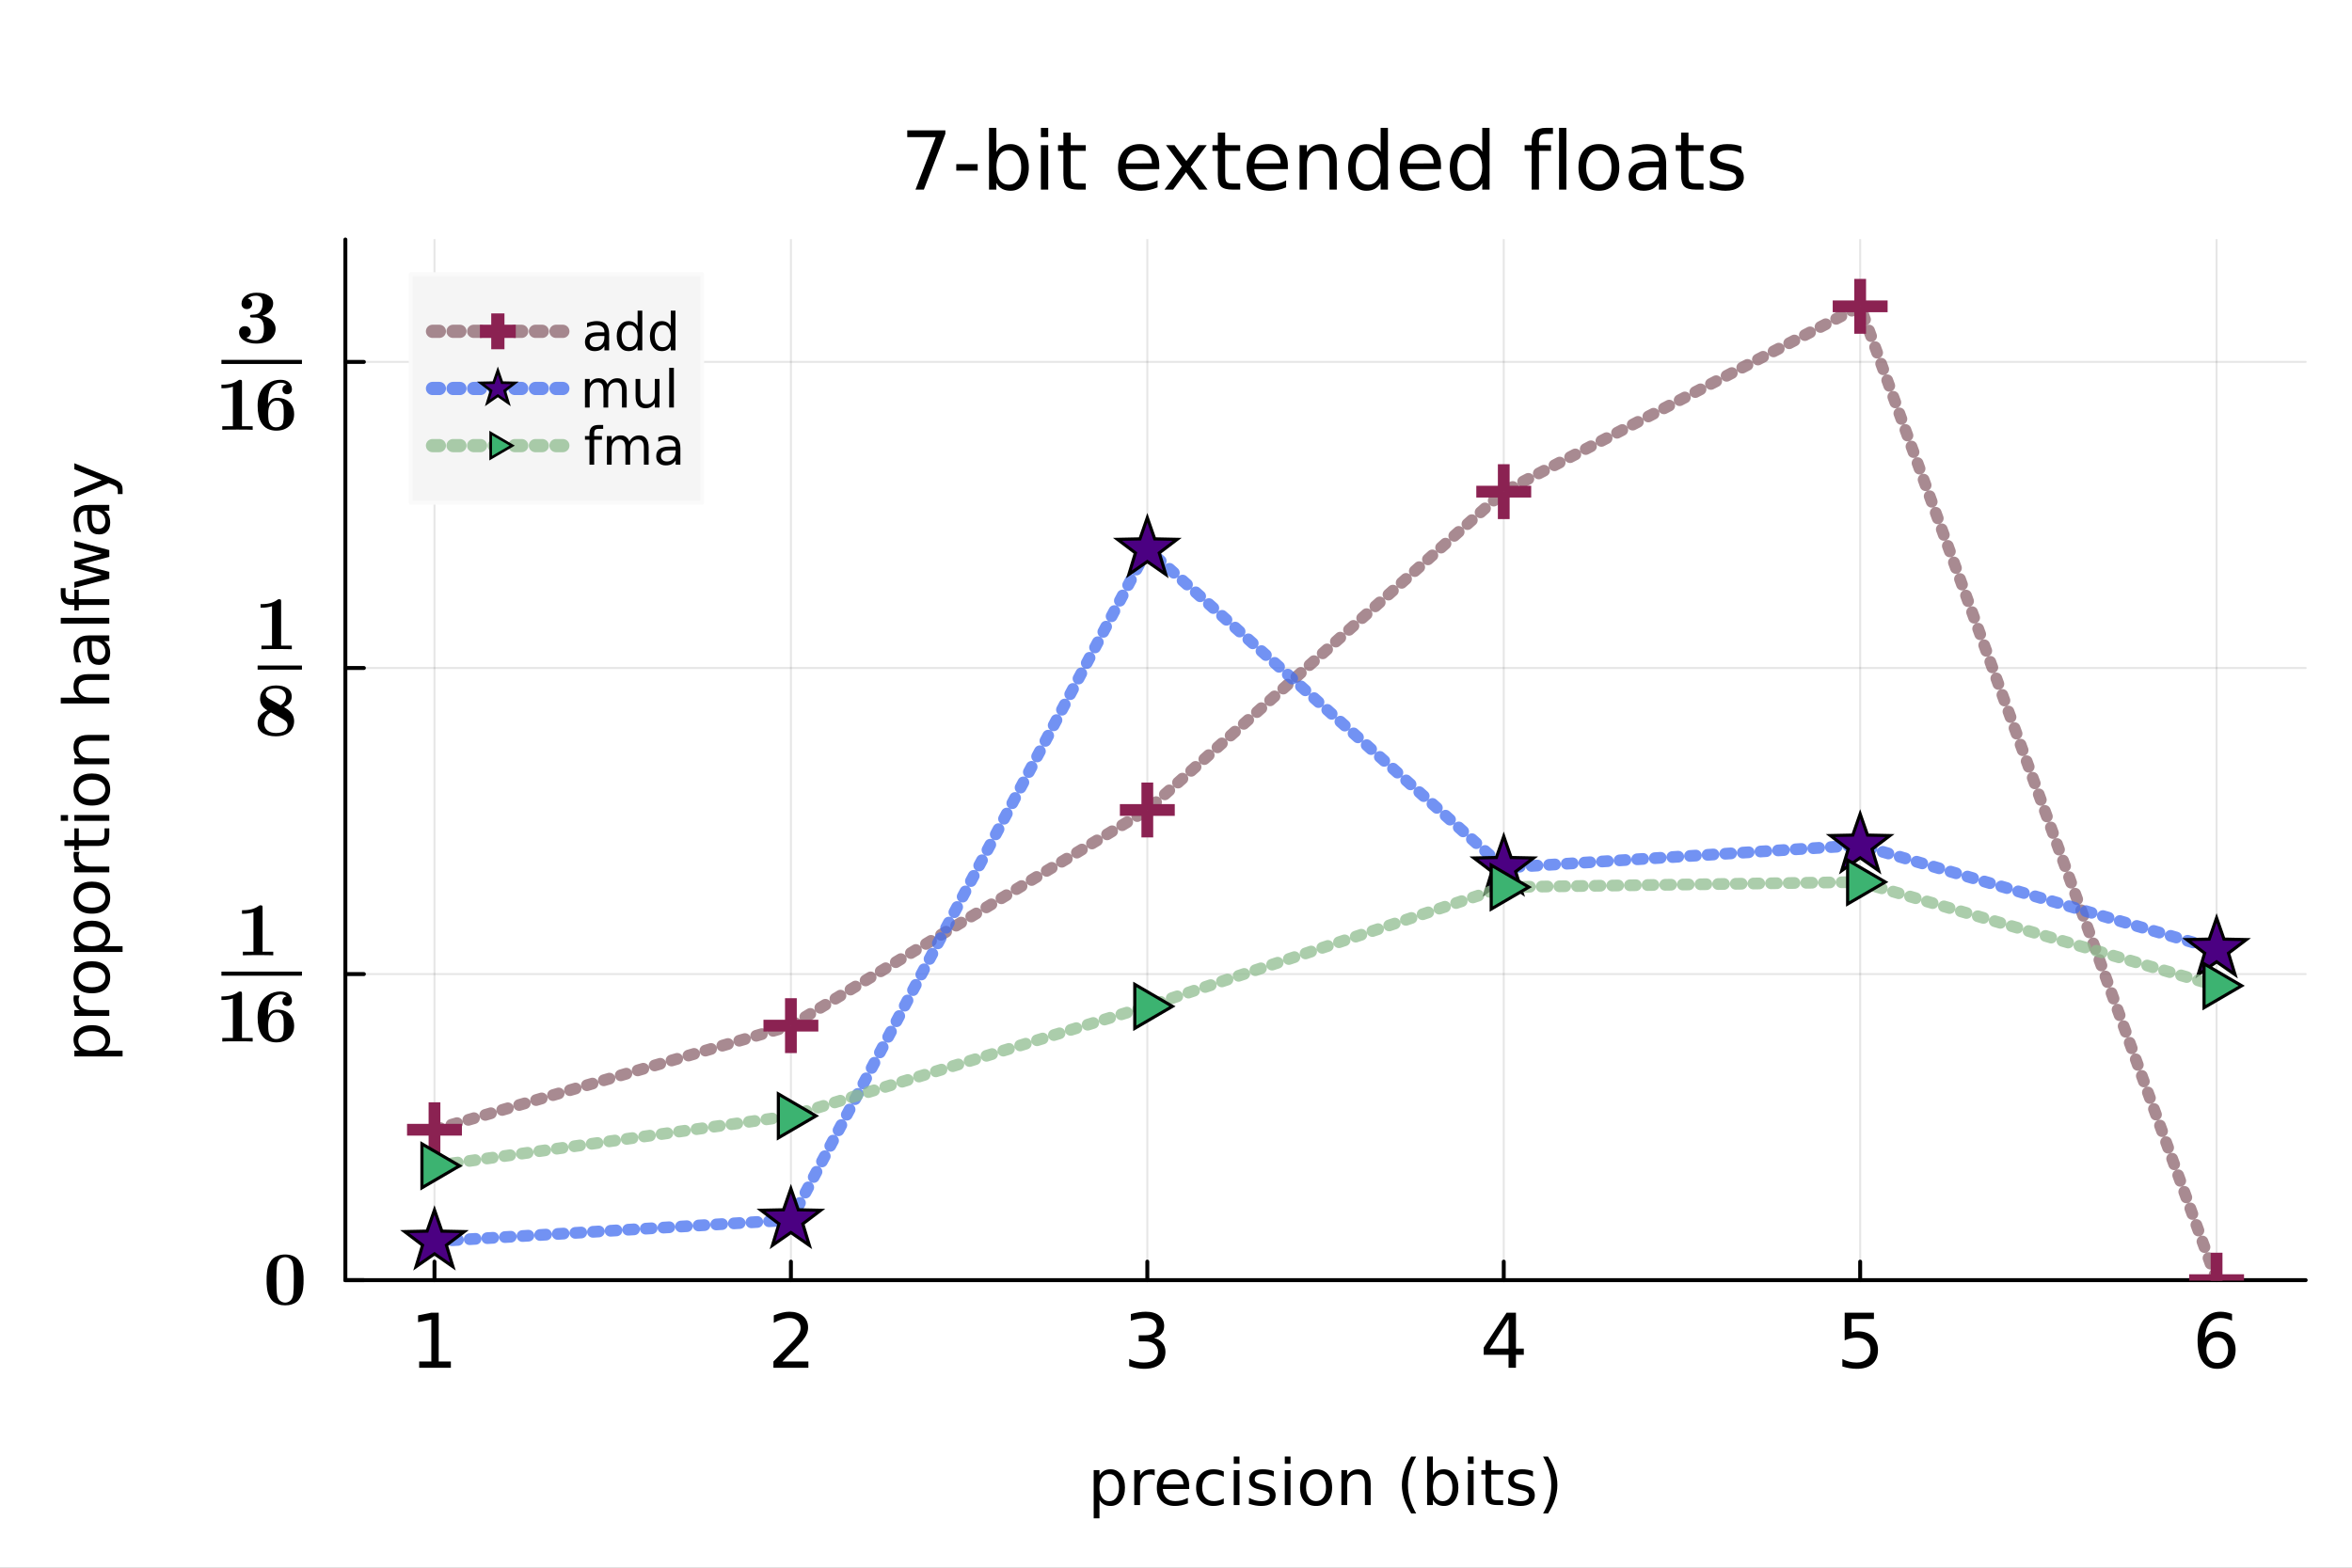<?xml version="1.0" encoding="utf-8"?>
<svg xmlns="http://www.w3.org/2000/svg" xmlns:xlink="http://www.w3.org/1999/xlink" width="600" height="400" viewBox="0 0 2400 1600">
<rect x="0" y="0" width="2400" height="1600" fill="#808080" stroke="none"/>
<defs>
  <clipPath id="clip360">
    <rect x="0" y="0" width="2400" height="1600"/>
  </clipPath>
</defs>
<path clip-path="url(#clip360)" d="M0 1600 L2400 1600 L2400 0 L0 0  Z" fill="#ffffff" fill-rule="evenodd" fill-opacity="1"/>
<defs>
  <clipPath id="clip361">
    <rect x="480" y="0" width="1681" height="1600"/>
  </clipPath>
</defs>
<path clip-path="url(#clip360)" d="M352.423 1306.54 L2352.76 1306.54 L2352.76 244.432 L352.423 244.432  Z" fill="#ffffff" fill-rule="evenodd" fill-opacity="1"/>
<defs>
  <clipPath id="clip362">
    <rect x="352" y="244" width="2001" height="1063"/>
  </clipPath>
</defs>
<polyline clip-path="url(#clip362)" style="stroke:#000000; stroke-linecap:round; stroke-linejoin:round; stroke-width:2; stroke-opacity:0.1; fill:none" points="443.347,1306.54 443.347,244.432 "/>
<polyline clip-path="url(#clip362)" style="stroke:#000000; stroke-linecap:round; stroke-linejoin:round; stroke-width:2; stroke-opacity:0.1; fill:none" points="807.044,1306.54 807.044,244.432 "/>
<polyline clip-path="url(#clip362)" style="stroke:#000000; stroke-linecap:round; stroke-linejoin:round; stroke-width:2; stroke-opacity:0.1; fill:none" points="1170.74,1306.54 1170.74,244.432 "/>
<polyline clip-path="url(#clip362)" style="stroke:#000000; stroke-linecap:round; stroke-linejoin:round; stroke-width:2; stroke-opacity:0.1; fill:none" points="1534.44,1306.54 1534.44,244.432 "/>
<polyline clip-path="url(#clip362)" style="stroke:#000000; stroke-linecap:round; stroke-linejoin:round; stroke-width:2; stroke-opacity:0.1; fill:none" points="1898.13,1306.54 1898.13,244.432 "/>
<polyline clip-path="url(#clip362)" style="stroke:#000000; stroke-linecap:round; stroke-linejoin:round; stroke-width:2; stroke-opacity:0.1; fill:none" points="2261.83,1306.54 2261.83,244.432 "/>
<polyline clip-path="url(#clip362)" style="stroke:#000000; stroke-linecap:round; stroke-linejoin:round; stroke-width:2; stroke-opacity:0.1; fill:none" points="352.423,1306.54 2352.76,1306.54 "/>
<polyline clip-path="url(#clip362)" style="stroke:#000000; stroke-linecap:round; stroke-linejoin:round; stroke-width:2; stroke-opacity:0.1; fill:none" points="352.423,994.155 2352.76,994.155 "/>
<polyline clip-path="url(#clip362)" style="stroke:#000000; stroke-linecap:round; stroke-linejoin:round; stroke-width:2; stroke-opacity:0.1; fill:none" points="352.423,681.771 2352.76,681.771 "/>
<polyline clip-path="url(#clip362)" style="stroke:#000000; stroke-linecap:round; stroke-linejoin:round; stroke-width:2; stroke-opacity:0.1; fill:none" points="352.423,369.386 2352.76,369.386 "/>
<polyline clip-path="url(#clip360)" style="stroke:#000000; stroke-linecap:round; stroke-linejoin:round; stroke-width:4; stroke-opacity:1; fill:none" points="352.423,1306.54 2352.76,1306.54 "/>
<polyline clip-path="url(#clip360)" style="stroke:#000000; stroke-linecap:round; stroke-linejoin:round; stroke-width:4; stroke-opacity:1; fill:none" points="443.347,1306.54 443.347,1287.64 "/>
<polyline clip-path="url(#clip360)" style="stroke:#000000; stroke-linecap:round; stroke-linejoin:round; stroke-width:4; stroke-opacity:1; fill:none" points="807.044,1306.54 807.044,1287.64 "/>
<polyline clip-path="url(#clip360)" style="stroke:#000000; stroke-linecap:round; stroke-linejoin:round; stroke-width:4; stroke-opacity:1; fill:none" points="1170.74,1306.54 1170.74,1287.64 "/>
<polyline clip-path="url(#clip360)" style="stroke:#000000; stroke-linecap:round; stroke-linejoin:round; stroke-width:4; stroke-opacity:1; fill:none" points="1534.44,1306.54 1534.44,1287.64 "/>
<polyline clip-path="url(#clip360)" style="stroke:#000000; stroke-linecap:round; stroke-linejoin:round; stroke-width:4; stroke-opacity:1; fill:none" points="1898.13,1306.54 1898.13,1287.64 "/>
<polyline clip-path="url(#clip360)" style="stroke:#000000; stroke-linecap:round; stroke-linejoin:round; stroke-width:4; stroke-opacity:1; fill:none" points="2261.83,1306.54 2261.83,1287.64 "/>
<path clip-path="url(#clip360)" d="M427.718 1389.55 L440.131 1389.55 L440.131 1346.7 L426.627 1349.41 L426.627 1342.49 L440.055 1339.78 L447.654 1339.78 L447.654 1389.55 L460.067 1389.55 L460.067 1395.94 L427.718 1395.94 L427.718 1389.55 Z" fill="#000000" fill-rule="nonzero" fill-opacity="1" /><path clip-path="url(#clip360)" d="M798.355 1389.55 L824.874 1389.55 L824.874 1395.94 L789.214 1395.94 L789.214 1389.55 Q793.54 1385.07 800.988 1377.55 Q808.473 1369.99 810.392 1367.8 Q814.04 1363.7 815.47 1360.88 Q816.937 1358.02 816.937 1355.28 Q816.937 1350.8 813.777 1347.98 Q810.655 1345.16 805.614 1345.16 Q802.041 1345.16 798.054 1346.4 Q794.104 1347.64 789.59 1350.16 L789.59 1342.49 Q794.179 1340.64 798.167 1339.7 Q802.154 1338.76 805.464 1338.76 Q814.191 1338.76 819.382 1343.13 Q824.573 1347.49 824.573 1354.79 Q824.573 1358.25 823.256 1361.37 Q821.977 1364.46 818.554 1368.67 Q817.614 1369.76 812.573 1374.99 Q807.533 1380.18 798.355 1389.55 Z" fill="#000000" fill-rule="nonzero" fill-opacity="1" /><path clip-path="url(#clip360)" d="M1177.64 1365.66 Q1183.1 1366.83 1186.14 1370.51 Q1189.23 1374.2 1189.23 1379.61 Q1189.23 1387.93 1183.51 1392.48 Q1177.79 1397.03 1167.26 1397.03 Q1163.73 1397.03 1159.96 1396.32 Q1156.24 1395.64 1152.25 1394.25 L1152.25 1386.91 Q1155.41 1388.76 1159.17 1389.7 Q1162.94 1390.64 1167.04 1390.64 Q1174.18 1390.64 1177.91 1387.81 Q1181.67 1384.99 1181.67 1379.61 Q1181.67 1374.65 1178.17 1371.87 Q1174.71 1369.04 1168.5 1369.04 L1161.96 1369.04 L1161.96 1362.8 L1168.8 1362.8 Q1174.41 1362.8 1177.38 1360.58 Q1180.35 1358.32 1180.35 1354.11 Q1180.35 1349.79 1177.27 1347.49 Q1174.22 1345.16 1168.5 1345.16 Q1165.38 1345.16 1161.81 1345.84 Q1158.23 1346.51 1153.95 1347.94 L1153.95 1341.17 Q1158.27 1339.97 1162.03 1339.37 Q1165.83 1338.76 1169.18 1338.76 Q1177.83 1338.76 1182.87 1342.71 Q1187.91 1346.63 1187.91 1353.32 Q1187.91 1357.99 1185.24 1361.22 Q1182.57 1364.42 1177.64 1365.66 Z" fill="#000000" fill-rule="nonzero" fill-opacity="1" /><path clip-path="url(#clip360)" d="M1539.33 1346.4 L1520.14 1376.38 L1539.33 1376.38 L1539.33 1346.4 M1537.33 1339.78 L1546.89 1339.78 L1546.89 1376.38 L1554.9 1376.38 L1554.9 1382.7 L1546.89 1382.7 L1546.89 1395.94 L1539.33 1395.94 L1539.33 1382.7 L1513.97 1382.7 L1513.97 1375.36 L1537.33 1339.78 Z" fill="#000000" fill-rule="nonzero" fill-opacity="1" /><path clip-path="url(#clip360)" d="M1882.34 1339.78 L1912.17 1339.78 L1912.17 1346.17 L1889.3 1346.17 L1889.3 1359.94 Q1890.95 1359.38 1892.61 1359.11 Q1894.26 1358.81 1895.92 1358.81 Q1905.32 1358.81 1910.81 1363.97 Q1916.3 1369.12 1916.3 1377.92 Q1916.3 1386.99 1910.66 1392.03 Q1905.02 1397.03 1894.75 1397.03 Q1891.21 1397.03 1887.53 1396.43 Q1883.88 1395.83 1879.97 1394.62 L1879.97 1386.99 Q1883.35 1388.83 1886.96 1389.73 Q1890.57 1390.64 1894.6 1390.64 Q1901.11 1390.64 1904.91 1387.21 Q1908.7 1383.79 1908.7 1377.92 Q1908.7 1372.05 1904.91 1368.63 Q1901.11 1365.21 1894.6 1365.21 Q1891.55 1365.21 1888.51 1365.89 Q1885.5 1366.56 1882.34 1367.99 L1882.34 1339.78 Z" fill="#000000" fill-rule="nonzero" fill-opacity="1" /><path clip-path="url(#clip360)" d="M2262.49 1364.83 Q2257.37 1364.83 2254.36 1368.33 Q2251.39 1371.83 2251.39 1377.92 Q2251.39 1383.98 2254.36 1387.51 Q2257.37 1391.01 2262.49 1391.01 Q2267.61 1391.01 2270.58 1387.51 Q2273.59 1383.98 2273.59 1377.92 Q2273.59 1371.83 2270.58 1368.33 Q2267.61 1364.83 2262.49 1364.83 M2277.57 1341.02 L2277.57 1347.94 Q2274.71 1346.59 2271.78 1345.87 Q2268.88 1345.16 2266.03 1345.16 Q2258.5 1345.16 2254.52 1350.24 Q2250.57 1355.32 2250 1365.58 Q2252.22 1362.31 2255.57 1360.58 Q2258.92 1358.81 2262.94 1358.81 Q2271.4 1358.81 2276.29 1363.97 Q2281.22 1369.08 2281.22 1377.92 Q2281.22 1386.57 2276.11 1391.8 Q2270.99 1397.03 2262.49 1397.03 Q2252.75 1397.03 2247.59 1389.58 Q2242.44 1382.1 2242.44 1367.92 Q2242.44 1354.6 2248.76 1346.7 Q2255.08 1338.76 2265.72 1338.76 Q2268.58 1338.76 2271.48 1339.33 Q2274.41 1339.89 2277.57 1341.02 Z" fill="#000000" fill-rule="nonzero" fill-opacity="1" /><path clip-path="url(#clip360)" d="M1121.91 1530.73 L1121.91 1549.63 L1116.02 1549.63 L1116.02 1500.43 L1121.91 1500.43 L1121.91 1505.84 Q1123.76 1502.66 1126.56 1501.13 Q1129.39 1499.57 1133.31 1499.57 Q1139.8 1499.57 1143.84 1504.72 Q1147.92 1509.88 1147.92 1518.28 Q1147.92 1526.69 1143.84 1531.84 Q1139.8 1537 1133.31 1537 Q1129.39 1537 1126.56 1535.47 Q1123.76 1533.91 1121.91 1530.73 M1141.84 1518.28 Q1141.84 1511.82 1139.16 1508.16 Q1136.52 1504.47 1131.87 1504.47 Q1127.23 1504.47 1124.55 1508.16 Q1121.91 1511.82 1121.91 1518.28 Q1121.91 1524.74 1124.55 1528.44 Q1127.23 1532.1 1131.87 1532.1 Q1136.52 1532.1 1139.16 1528.44 Q1141.84 1524.74 1141.84 1518.28 Z" fill="#000000" fill-rule="nonzero" fill-opacity="1" /><path clip-path="url(#clip360)" d="M1178.28 1505.9 Q1177.29 1505.33 1176.12 1505.07 Q1174.97 1504.79 1173.57 1504.79 Q1168.6 1504.79 1165.93 1508.03 Q1163.29 1511.25 1163.29 1517.3 L1163.29 1536.08 L1157.4 1536.08 L1157.4 1500.43 L1163.29 1500.43 L1163.29 1505.97 Q1165.14 1502.72 1168.1 1501.16 Q1171.06 1499.57 1175.29 1499.57 Q1175.89 1499.57 1176.63 1499.66 Q1177.36 1499.73 1178.25 1499.89 L1178.28 1505.9 Z" fill="#000000" fill-rule="nonzero" fill-opacity="1" /><path clip-path="url(#clip360)" d="M1213.48 1516.79 L1213.48 1519.65 L1186.56 1519.65 Q1186.94 1525.7 1190.18 1528.88 Q1193.46 1532.03 1199.29 1532.03 Q1202.66 1532.03 1205.81 1531.21 Q1208.99 1530.38 1212.11 1528.72 L1212.11 1534.26 Q1208.96 1535.6 1205.65 1536.3 Q1202.34 1537 1198.94 1537 Q1190.41 1537 1185.41 1532.03 Q1180.44 1527.07 1180.44 1518.6 Q1180.44 1509.85 1185.16 1504.72 Q1189.9 1499.57 1197.92 1499.57 Q1205.11 1499.57 1209.28 1504.22 Q1213.48 1508.83 1213.48 1516.79 M1207.63 1515.07 Q1207.56 1510.26 1204.92 1507.4 Q1202.31 1504.53 1197.98 1504.53 Q1193.08 1504.53 1190.12 1507.3 Q1187.19 1510.07 1186.75 1515.1 L1207.63 1515.07 Z" fill="#000000" fill-rule="nonzero" fill-opacity="1" /><path clip-path="url(#clip360)" d="M1248.75 1501.8 L1248.75 1507.27 Q1246.27 1505.9 1243.75 1505.23 Q1241.27 1504.53 1238.72 1504.53 Q1233.03 1504.53 1229.87 1508.16 Q1226.72 1511.76 1226.72 1518.28 Q1226.72 1524.81 1229.87 1528.44 Q1233.03 1532.03 1238.72 1532.03 Q1241.27 1532.03 1243.75 1531.37 Q1246.27 1530.66 1248.75 1529.3 L1248.75 1534.71 Q1246.3 1535.85 1243.66 1536.43 Q1241.05 1537 1238.09 1537 Q1230.03 1537 1225.29 1531.94 Q1220.55 1526.88 1220.55 1518.28 Q1220.55 1509.56 1225.32 1504.57 Q1230.13 1499.57 1238.47 1499.57 Q1241.17 1499.57 1243.75 1500.14 Q1246.33 1500.68 1248.75 1501.8 Z" fill="#000000" fill-rule="nonzero" fill-opacity="1" /><path clip-path="url(#clip360)" d="M1258.93 1500.43 L1264.79 1500.43 L1264.79 1536.08 L1258.93 1536.08 L1258.93 1500.43 M1258.93 1486.55 L1264.79 1486.55 L1264.79 1493.97 L1258.93 1493.97 L1258.93 1486.55 Z" fill="#000000" fill-rule="nonzero" fill-opacity="1" /><path clip-path="url(#clip360)" d="M1299.77 1501.48 L1299.77 1507.02 Q1297.29 1505.74 1294.61 1505.11 Q1291.94 1504.47 1289.08 1504.47 Q1284.71 1504.47 1282.52 1505.81 Q1280.35 1507.14 1280.35 1509.82 Q1280.35 1511.85 1281.91 1513.03 Q1283.47 1514.18 1288.18 1515.23 L1290.19 1515.67 Q1296.43 1517.01 1299.04 1519.46 Q1301.68 1521.88 1301.68 1526.24 Q1301.68 1531.21 1297.73 1534.1 Q1293.82 1537 1286.94 1537 Q1284.08 1537 1280.96 1536.43 Q1277.87 1535.88 1274.43 1534.77 L1274.43 1528.72 Q1277.68 1530.41 1280.83 1531.27 Q1283.98 1532.1 1287.07 1532.1 Q1291.21 1532.1 1293.44 1530.7 Q1295.66 1529.26 1295.66 1526.69 Q1295.66 1524.3 1294.04 1523.03 Q1292.45 1521.75 1287.01 1520.58 L1284.97 1520.1 Q1279.53 1518.95 1277.11 1516.6 Q1274.69 1514.21 1274.69 1510.07 Q1274.69 1505.04 1278.25 1502.31 Q1281.82 1499.57 1288.38 1499.57 Q1291.62 1499.57 1294.49 1500.05 Q1297.35 1500.52 1299.77 1501.48 Z" fill="#000000" fill-rule="nonzero" fill-opacity="1" /><path clip-path="url(#clip360)" d="M1311.01 1500.43 L1316.86 1500.43 L1316.86 1536.08 L1311.01 1536.08 L1311.01 1500.43 M1311.01 1486.55 L1316.86 1486.55 L1316.86 1493.97 L1311.01 1493.97 L1311.01 1486.55 Z" fill="#000000" fill-rule="nonzero" fill-opacity="1" /><path clip-path="url(#clip360)" d="M1342.93 1504.53 Q1338.22 1504.53 1335.48 1508.23 Q1332.74 1511.89 1332.74 1518.28 Q1332.74 1524.68 1335.45 1528.37 Q1338.19 1532.03 1342.93 1532.03 Q1347.61 1532.03 1350.35 1528.34 Q1353.08 1524.65 1353.08 1518.28 Q1353.08 1511.95 1350.35 1508.26 Q1347.61 1504.53 1342.93 1504.53 M1342.93 1499.57 Q1350.57 1499.57 1354.93 1504.53 Q1359.29 1509.5 1359.29 1518.28 Q1359.29 1527.04 1354.93 1532.03 Q1350.57 1537 1342.93 1537 Q1335.26 1537 1330.9 1532.03 Q1326.57 1527.04 1326.57 1518.28 Q1326.57 1509.5 1330.9 1504.53 Q1335.26 1499.57 1342.93 1499.57 Z" fill="#000000" fill-rule="nonzero" fill-opacity="1" /><path clip-path="url(#clip360)" d="M1398.63 1514.56 L1398.63 1536.08 L1392.77 1536.08 L1392.77 1514.75 Q1392.77 1509.69 1390.8 1507.18 Q1388.83 1504.66 1384.88 1504.66 Q1380.14 1504.66 1377.4 1507.68 Q1374.66 1510.71 1374.66 1515.93 L1374.66 1536.08 L1368.77 1536.08 L1368.77 1500.43 L1374.66 1500.43 L1374.66 1505.97 Q1376.76 1502.75 1379.6 1501.16 Q1382.46 1499.57 1386.18 1499.57 Q1392.33 1499.57 1395.48 1503.39 Q1398.63 1507.18 1398.63 1514.56 Z" fill="#000000" fill-rule="nonzero" fill-opacity="1" /><path clip-path="url(#clip360)" d="M1445.1 1486.61 Q1440.83 1493.93 1438.76 1501.1 Q1436.7 1508.26 1436.7 1515.61 Q1436.7 1522.96 1438.76 1530.19 Q1440.87 1537.38 1445.1 1544.67 L1440.01 1544.67 Q1435.23 1537.19 1432.84 1529.96 Q1430.49 1522.74 1430.49 1515.61 Q1430.49 1508.51 1432.84 1501.32 Q1435.2 1494.13 1440.01 1486.61 L1445.1 1486.61 Z" fill="#000000" fill-rule="nonzero" fill-opacity="1" /><path clip-path="url(#clip360)" d="M1482.05 1518.28 Q1482.05 1511.82 1479.38 1508.16 Q1476.74 1504.47 1472.09 1504.47 Q1467.44 1504.47 1464.77 1508.16 Q1462.13 1511.82 1462.13 1518.28 Q1462.13 1524.74 1464.77 1528.44 Q1467.44 1532.1 1472.09 1532.1 Q1476.74 1532.1 1479.38 1528.44 Q1482.05 1524.74 1482.05 1518.28 M1462.13 1505.84 Q1463.97 1502.66 1466.77 1501.13 Q1469.61 1499.57 1473.52 1499.57 Q1480.01 1499.57 1484.06 1504.72 Q1488.13 1509.88 1488.13 1518.28 Q1488.13 1526.69 1484.06 1531.84 Q1480.01 1537 1473.52 1537 Q1469.61 1537 1466.77 1535.47 Q1463.97 1533.91 1462.13 1530.73 L1462.13 1536.08 L1456.24 1536.08 L1456.24 1486.55 L1462.13 1486.55 L1462.13 1505.84 Z" fill="#000000" fill-rule="nonzero" fill-opacity="1" /><path clip-path="url(#clip360)" d="M1497.84 1500.43 L1503.7 1500.43 L1503.7 1536.08 L1497.84 1536.08 L1497.84 1500.43 M1497.84 1486.55 L1503.7 1486.55 L1503.7 1493.97 L1497.84 1493.97 L1497.84 1486.55 Z" fill="#000000" fill-rule="nonzero" fill-opacity="1" /><path clip-path="url(#clip360)" d="M1521.74 1490.31 L1521.74 1500.43 L1533.8 1500.43 L1533.8 1504.98 L1521.74 1504.98 L1521.74 1524.33 Q1521.74 1528.69 1522.92 1529.93 Q1524.13 1531.17 1527.79 1531.17 L1533.8 1531.17 L1533.8 1536.08 L1527.79 1536.08 Q1521.01 1536.08 1518.43 1533.56 Q1515.85 1531.02 1515.85 1524.33 L1515.85 1504.98 L1511.56 1504.98 L1511.56 1500.43 L1515.85 1500.43 L1515.85 1490.31 L1521.74 1490.31 Z" fill="#000000" fill-rule="nonzero" fill-opacity="1" /><path clip-path="url(#clip360)" d="M1564.23 1501.48 L1564.23 1507.02 Q1561.75 1505.74 1559.08 1505.11 Q1556.4 1504.47 1553.54 1504.47 Q1549.18 1504.47 1546.98 1505.81 Q1544.82 1507.14 1544.82 1509.82 Q1544.82 1511.85 1546.38 1513.03 Q1547.94 1514.18 1552.65 1515.23 L1554.65 1515.67 Q1560.89 1517.01 1563.5 1519.46 Q1566.14 1521.88 1566.14 1526.24 Q1566.14 1531.21 1562.2 1534.1 Q1558.28 1537 1551.41 1537 Q1548.54 1537 1545.42 1536.43 Q1542.34 1535.88 1538.9 1534.77 L1538.9 1528.72 Q1542.14 1530.41 1545.3 1531.27 Q1548.45 1532.1 1551.53 1532.1 Q1555.67 1532.1 1557.9 1530.7 Q1560.13 1529.26 1560.13 1526.69 Q1560.13 1524.3 1558.5 1523.03 Q1556.91 1521.75 1551.47 1520.58 L1549.43 1520.1 Q1543.99 1518.95 1541.57 1516.6 Q1539.15 1514.21 1539.15 1510.07 Q1539.15 1505.04 1542.72 1502.31 Q1546.28 1499.57 1552.84 1499.57 Q1556.08 1499.57 1558.95 1500.05 Q1561.81 1500.52 1564.23 1501.48 Z" fill="#000000" fill-rule="nonzero" fill-opacity="1" /><path clip-path="url(#clip360)" d="M1574.55 1486.61 L1579.64 1486.61 Q1584.41 1494.13 1586.77 1501.32 Q1589.15 1508.51 1589.15 1515.61 Q1589.15 1522.74 1586.77 1529.96 Q1584.41 1537.19 1579.64 1544.67 L1574.55 1544.67 Q1578.78 1537.38 1580.85 1530.19 Q1582.95 1522.96 1582.95 1515.61 Q1582.95 1508.26 1580.85 1501.1 Q1578.78 1493.93 1574.55 1486.61 Z" fill="#000000" fill-rule="nonzero" fill-opacity="1" /><polyline clip-path="url(#clip360)" style="stroke:#000000; stroke-linecap:round; stroke-linejoin:round; stroke-width:4; stroke-opacity:1; fill:none" points="352.423,1306.54 352.423,244.432 "/>
<polyline clip-path="url(#clip360)" style="stroke:#000000; stroke-linecap:round; stroke-linejoin:round; stroke-width:4; stroke-opacity:1; fill:none" points="352.423,1306.54 371.32,1306.54 "/>
<polyline clip-path="url(#clip360)" style="stroke:#000000; stroke-linecap:round; stroke-linejoin:round; stroke-width:4; stroke-opacity:1; fill:none" points="352.423,994.155 371.32,994.155 "/>
<polyline clip-path="url(#clip360)" style="stroke:#000000; stroke-linecap:round; stroke-linejoin:round; stroke-width:4; stroke-opacity:1; fill:none" points="352.423,681.771 371.32,681.771 "/>
<polyline clip-path="url(#clip360)" style="stroke:#000000; stroke-linecap:round; stroke-linejoin:round; stroke-width:4; stroke-opacity:1; fill:none" points="352.423,369.386 371.32,369.386 "/>
<path clip-path="url(#clip360)" d="M309.734 1302.65 Q309.772 1304.17 309.772 1306.53 Q309.772 1308.89 309.696 1310.45 Q309.658 1312.01 309.278 1314.98 Q308.935 1317.95 308.25 1320 Q307.603 1322.02 306.195 1324.53 Q304.786 1327.04 302.845 1328.61 Q300.942 1330.13 297.859 1331.19 Q294.776 1332.26 290.932 1332.26 Q287.05 1332.26 283.967 1331.19 Q280.884 1330.09 278.943 1328.57 Q277.001 1327.04 275.593 1324.53 Q274.223 1321.98 273.538 1319.97 Q272.891 1317.91 272.51 1314.94 Q272.168 1311.97 272.091 1310.45 Q272.053 1308.89 272.053 1306.53 Q272.053 1304.17 272.091 1302.61 Q272.168 1301.05 272.51 1298.04 Q272.891 1295.03 273.538 1292.98 Q274.223 1290.89 275.593 1288.3 Q277.001 1285.71 278.943 1284.15 Q280.884 1282.55 283.967 1281.45 Q287.05 1280.34 290.932 1280.34 Q294.814 1280.34 297.897 1281.45 Q300.98 1282.55 302.883 1284.15 Q304.824 1285.75 306.233 1288.34 Q307.641 1290.92 308.288 1293.02 Q308.935 1295.07 309.316 1298.12 Q309.696 1301.12 309.734 1302.65 M299.8 1305.58 Q299.8 1301.12 299.762 1298.57 Q299.724 1296.02 299.382 1292.71 Q299.077 1289.36 298.468 1288.03 Q297.402 1285.6 295.309 1284.38 Q293.254 1283.12 290.932 1283.12 Q290.209 1283.12 289.409 1283.27 Q288.648 1283.39 287.506 1283.88 Q286.365 1284.34 285.451 1285.14 Q284.538 1285.9 283.738 1287.38 Q282.939 1288.87 282.673 1290.85 Q282.026 1295.15 282.026 1305.58 Q282.026 1317.76 282.749 1322.02 Q283.129 1324.04 284.043 1325.56 Q284.994 1327.08 286.174 1327.88 Q287.392 1328.68 288.572 1329.06 Q289.79 1329.44 290.932 1329.44 Q291.998 1329.44 293.101 1329.14 Q294.205 1328.83 295.499 1328.03 Q296.831 1327.2 297.859 1325.45 Q298.887 1323.66 299.267 1321.11 Q299.8 1317.07 299.8 1305.58 Z" fill="#000000" fill-rule="nonzero" fill-opacity="1" /><path clip-path="url(#clip360)" d="M278.836 975.006 Q275.41 974.777 263.307 974.777 Q251.241 974.777 247.816 975.006 L247.816 971.352 L258.625 971.352 L258.625 931.045 Q253.791 932.605 248.501 932.605 L246.94 932.605 L246.94 928.951 L248.501 928.951 Q258.168 928.951 264.182 924.498 Q264.677 924.117 264.943 924.041 Q265.21 923.965 265.895 923.965 Q267.303 923.965 267.608 924.46 Q267.912 924.955 267.912 926.439 L267.912 971.352 L278.836 971.352 L278.836 975.006 Z" fill="#000000" fill-rule="nonzero" fill-opacity="1" /><path clip-path="url(#clip360)" d="M225.94 995.806 L308.103 995.806 L308.103 991.646 L225.94 991.646  Z" fill="#000000" fill-rule="evenodd" fill-opacity="1"/>
<path clip-path="url(#clip360)" d="M257.836 1062.99 Q254.41 1062.76 242.307 1062.76 Q230.241 1062.76 226.816 1062.99 L226.816 1059.34 L237.625 1059.34 L237.625 1019.03 Q232.791 1020.59 227.501 1020.59 L225.94 1020.59 L225.94 1016.94 L227.501 1016.94 Q237.168 1016.94 243.182 1012.48 Q243.677 1012.1 243.943 1012.03 Q244.21 1011.95 244.895 1011.95 Q246.303 1011.95 246.608 1012.45 Q246.912 1012.94 246.912 1014.43 L246.912 1059.34 L257.836 1059.34 L257.836 1062.99 Z" fill="#000000" fill-rule="nonzero" fill-opacity="1" /><path clip-path="url(#clip360)" d="M300.139 1047.01 Q300.139 1054.73 295.076 1059.3 Q290.052 1063.87 281.831 1063.87 Q277.264 1063.87 273.305 1062.04 Q269.347 1060.21 266.797 1056.07 Q262.876 1049.48 262.876 1038.29 Q262.876 1032.62 264.285 1028.05 Q265.731 1023.45 268.053 1020.52 Q270.412 1017.59 273.534 1015.61 Q276.655 1013.63 279.814 1012.79 Q283.011 1011.95 286.36 1011.95 Q289.329 1011.95 291.613 1012.79 Q293.934 1013.63 295.229 1015.03 Q296.561 1016.44 297.208 1018.12 Q297.893 1019.79 297.893 1021.7 Q297.893 1023.94 296.561 1025.31 Q295.229 1026.68 292.983 1026.68 Q290.775 1026.68 289.443 1025.31 Q288.149 1023.9 288.149 1021.85 Q288.149 1020.02 289.215 1018.65 Q290.319 1017.28 292.336 1017.01 Q290.281 1014.96 286.513 1014.96 Q283.049 1014.96 280.08 1016.79 Q277.111 1018.61 275.665 1021.43 Q273.495 1026.23 273.495 1034.86 L273.495 1036.35 Q274.409 1034.67 275.589 1033.46 Q276.769 1032.24 277.682 1031.67 Q278.634 1031.1 279.776 1030.79 Q280.956 1030.49 281.488 1030.45 Q282.059 1030.41 282.859 1030.41 Q287.692 1030.41 291.537 1032.24 Q295.381 1034.07 297.741 1037.91 Q300.139 1041.72 300.139 1047.01 M289.557 1046.85 Q289.557 1044.3 289.519 1043.09 Q289.481 1041.83 289.291 1039.93 Q289.101 1037.99 288.606 1037.07 Q288.149 1036.12 287.35 1035.09 Q286.551 1034.03 285.256 1033.65 Q283.962 1033.23 282.135 1033.23 Q278.558 1033.23 276.084 1036.54 Q273.648 1039.81 273.648 1046.63 Q273.648 1053.71 274.904 1056.22 Q275.627 1057.7 277.34 1059.11 Q279.052 1060.48 281.679 1060.48 Q283.962 1060.48 285.485 1059.76 Q287.045 1059 287.845 1058.04 Q288.644 1057.09 289.025 1054.96 Q289.443 1052.83 289.481 1051.38 Q289.557 1049.94 289.557 1046.85 Z" fill="#000000" fill-rule="nonzero" fill-opacity="1" /><path clip-path="url(#clip360)" d="M297.772 662.621 Q294.346 662.393 282.243 662.393 Q270.177 662.393 266.752 662.621 L266.752 658.967 L277.561 658.967 L277.561 618.66 Q272.727 620.22 267.437 620.22 L265.876 620.22 L265.876 616.567 L267.437 616.567 Q277.104 616.567 283.118 612.113 Q283.613 611.733 283.879 611.657 Q284.146 611.58 284.831 611.58 Q286.239 611.58 286.544 612.075 Q286.848 612.57 286.848 614.054 L286.848 658.967 L297.772 658.967 L297.772 662.621 Z" fill="#000000" fill-rule="nonzero" fill-opacity="1" /><path clip-path="url(#clip360)" d="M262.876 683.421 L308.103 683.421 L308.103 679.261 L262.876 679.261  Z" fill="#000000" fill-rule="evenodd" fill-opacity="1"/>
<path clip-path="url(#clip360)" d="M300.139 736.03 Q300.139 739.265 298.921 742.082 Q297.741 744.861 295.457 746.992 Q293.173 749.085 289.557 750.303 Q285.942 751.483 281.374 751.483 Q277.492 751.483 274.219 750.684 Q270.945 749.885 268.357 748.324 Q265.807 746.726 264.323 744.099 Q262.876 741.473 262.876 738.047 Q262.876 729.369 272.848 724.954 Q270.679 723.736 269.118 722.214 Q267.596 720.653 266.797 719.055 Q266.035 717.456 265.693 716.048 Q265.388 714.602 265.388 713.193 Q265.388 707.256 269.613 703.412 Q273.876 699.567 281.679 699.567 Q288.758 699.567 293.211 702.46 Q297.665 705.353 297.665 711.024 Q297.665 714.449 295.761 717.076 Q293.858 719.664 289.786 721.757 Q290.966 722.404 291.575 722.785 Q292.222 723.165 293.478 724.041 Q294.734 724.916 295.495 725.639 Q296.256 726.363 297.246 727.543 Q298.235 728.722 298.768 729.902 Q299.339 731.082 299.72 732.681 Q300.139 734.279 300.139 736.03 M291.803 711.1 Q291.803 707.104 289.025 704.858 Q286.284 702.574 281.374 702.574 Q280.194 702.574 279.091 702.688 Q277.987 702.765 276.464 703.145 Q274.98 703.488 273.876 704.097 Q272.772 704.706 271.973 705.886 Q271.212 707.027 271.212 708.588 Q271.212 711.366 274.675 713.269 L286.36 719.816 Q291.803 716.238 291.803 711.1 M293.44 740.331 Q293.44 738.999 292.983 737.933 Q292.564 736.868 291.499 735.954 Q290.471 735.041 289.595 734.508 Q288.758 733.937 287.121 732.985 L276.464 727.086 Q269.575 731.006 269.575 738.047 Q269.575 742.653 272.772 745.393 Q276.008 748.096 281.679 748.096 Q283.201 748.096 284.609 747.943 Q286.056 747.753 287.692 747.258 Q289.367 746.726 290.585 745.926 Q291.803 745.089 292.602 743.643 Q293.44 742.196 293.44 740.331 Z" fill="#000000" fill-rule="nonzero" fill-opacity="1" /><path clip-path="url(#clip360)" d="M281.202 335.762 Q281.202 338.54 280.06 341.129 Q278.919 343.679 276.635 345.886 Q274.389 348.056 270.469 349.388 Q266.587 350.682 261.563 350.682 Q253.95 350.682 248.926 347.447 Q243.94 344.174 243.94 338.959 Q243.94 336.104 245.653 334.506 Q247.366 332.907 249.954 332.907 Q252.542 332.907 254.217 334.544 Q255.891 336.181 255.891 338.807 Q255.891 341.129 254.635 342.651 Q253.417 344.135 251.362 344.668 Q255.587 347.295 261.182 347.295 Q262.857 347.295 264.189 346.838 Q265.521 346.343 266.32 345.658 Q267.158 344.973 267.767 343.869 Q268.376 342.727 268.642 341.814 Q268.947 340.9 269.099 339.568 Q269.251 338.198 269.251 337.513 Q269.289 336.828 269.289 335.686 Q269.289 334.468 269.251 333.783 Q269.251 333.06 269.061 331.689 Q268.908 330.319 268.604 329.444 Q268.338 328.53 267.691 327.426 Q267.082 326.323 266.206 325.676 Q265.331 324.991 263.922 324.534 Q262.552 324.077 260.801 324.077 L257.376 324.077 Q256.5 324.077 256.12 324.039 Q255.777 323.963 255.473 323.658 Q255.168 323.354 255.168 322.669 Q255.168 321.413 256.12 321.337 Q256.957 321.184 259.85 321.032 Q261.753 320.918 263.237 320.119 Q264.76 319.281 265.597 317.987 Q266.434 316.693 266.967 315.437 Q267.538 314.181 267.729 312.697 Q267.919 311.212 267.957 310.565 Q268.033 309.918 268.033 309.347 Q268.033 308.32 267.957 307.558 Q267.919 306.759 267.538 305.579 Q267.158 304.399 266.473 303.676 Q265.826 302.915 264.493 302.344 Q263.161 301.773 261.334 301.773 Q256.31 301.773 252.77 304.59 Q253.151 304.666 253.379 304.742 Q253.646 304.818 254.445 305.237 Q255.282 305.655 255.815 306.188 Q256.348 306.721 256.805 307.787 Q257.3 308.814 257.3 310.07 Q257.3 312.354 255.815 313.915 Q254.369 315.437 251.819 315.437 Q249.535 315.437 247.975 313.953 Q246.452 312.43 246.452 309.956 Q246.452 305.16 250.677 301.963 Q254.94 298.766 261.791 298.766 Q269.784 298.766 274.237 301.849 Q278.728 304.894 278.728 309.576 Q278.728 312.735 277.016 315.475 Q275.341 318.178 272.905 319.852 Q270.507 321.489 267.652 322.364 Q270.888 323.049 273.362 324.267 Q275.874 325.485 277.32 326.856 Q278.766 328.226 279.68 329.9 Q280.593 331.537 280.898 332.945 Q281.202 334.316 281.202 335.762 Z" fill="#000000" fill-rule="nonzero" fill-opacity="1" /><path clip-path="url(#clip360)" d="M225.94 371.466 L308.103 371.466 L308.103 367.306 L225.94 367.306  Z" fill="#000000" fill-rule="evenodd" fill-opacity="1"/>
<path clip-path="url(#clip360)" d="M257.836 438.653 Q254.41 438.424 242.307 438.424 Q230.241 438.424 226.816 438.653 L226.816 434.999 L237.625 434.999 L237.625 394.692 Q232.791 396.252 227.501 396.252 L225.94 396.252 L225.94 392.598 L227.501 392.598 Q237.168 392.598 243.182 388.145 Q243.677 387.765 243.943 387.689 Q244.21 387.612 244.895 387.612 Q246.303 387.612 246.608 388.107 Q246.912 388.602 246.912 390.086 L246.912 434.999 L257.836 434.999 L257.836 438.653 Z" fill="#000000" fill-rule="nonzero" fill-opacity="1" /><path clip-path="url(#clip360)" d="M300.139 422.667 Q300.139 430.394 295.076 434.961 Q290.052 439.528 281.831 439.528 Q277.264 439.528 273.305 437.701 Q269.347 435.874 266.797 431.726 Q262.876 425.141 262.876 413.951 Q262.876 408.28 264.285 403.712 Q265.731 399.107 268.053 396.176 Q270.412 393.246 273.534 391.266 Q276.655 389.287 279.814 388.45 Q283.011 387.612 286.36 387.612 Q289.329 387.612 291.613 388.45 Q293.934 389.287 295.229 390.695 Q296.561 392.104 297.208 393.778 Q297.893 395.453 297.893 397.356 Q297.893 399.602 296.561 400.972 Q295.229 402.342 292.983 402.342 Q290.775 402.342 289.443 400.972 Q288.149 399.564 288.149 397.508 Q288.149 395.681 289.215 394.311 Q290.319 392.941 292.336 392.675 Q290.281 390.619 286.513 390.619 Q283.049 390.619 280.08 392.446 Q277.111 394.273 275.665 397.09 Q273.495 401.885 273.495 410.525 L273.495 412.01 Q274.409 410.335 275.589 409.117 Q276.769 407.899 277.682 407.328 Q278.634 406.757 279.776 406.453 Q280.956 406.148 281.488 406.11 Q282.059 406.072 282.859 406.072 Q287.692 406.072 291.537 407.899 Q295.381 409.726 297.741 413.57 Q300.139 417.376 300.139 422.667 M289.557 422.515 Q289.557 419.965 289.519 418.747 Q289.481 417.491 289.291 415.588 Q289.101 413.646 288.606 412.733 Q288.149 411.781 287.35 410.754 Q286.551 409.688 285.256 409.307 Q283.962 408.889 282.135 408.889 Q278.558 408.889 276.084 412.2 Q273.648 415.473 273.648 422.286 Q273.648 429.366 274.904 431.878 Q275.627 433.362 277.34 434.771 Q279.052 436.141 281.679 436.141 Q283.962 436.141 285.485 435.418 Q287.045 434.656 287.845 433.705 Q288.644 432.753 289.025 430.622 Q289.443 428.49 289.481 427.044 Q289.557 425.598 289.557 422.515 Z" fill="#000000" fill-rule="nonzero" fill-opacity="1" /><path clip-path="url(#clip360)" d="M106.177 1072.3 L125.083 1072.3 L125.083 1078.19 L75.876 1078.19 L75.876 1072.3 L81.287 1072.3 Q78.104 1070.46 76.576 1067.66 Q75.017 1064.82 75.017 1060.91 Q75.017 1054.42 80.173 1050.37 Q85.329 1046.3 93.732 1046.3 Q102.135 1046.3 107.291 1050.37 Q112.447 1054.42 112.447 1060.91 Q112.447 1064.82 110.919 1067.66 Q109.36 1070.46 106.177 1072.3 M93.732 1052.38 Q87.271 1052.38 83.611 1055.05 Q79.918 1057.69 79.918 1062.34 Q79.918 1066.99 83.611 1069.66 Q87.271 1072.3 93.732 1072.3 Q100.193 1072.3 103.885 1069.66 Q107.546 1066.99 107.546 1062.34 Q107.546 1057.69 103.885 1055.05 Q100.193 1052.38 93.732 1052.38 Z" fill="#000000" fill-rule="nonzero" fill-opacity="1" /><path clip-path="url(#clip360)" d="M81.351 1015.93 Q80.778 1016.92 80.523 1018.1 Q80.237 1019.24 80.237 1020.65 Q80.237 1025.61 83.483 1028.28 Q86.698 1030.93 92.745 1030.93 L111.524 1030.93 L111.524 1036.81 L75.876 1036.81 L75.876 1030.93 L81.414 1030.93 Q78.168 1029.08 76.608 1026.12 Q75.017 1023.16 75.017 1018.93 Q75.017 1018.32 75.112 1017.59 Q75.176 1016.86 75.335 1015.97 L81.351 1015.93 Z" fill="#000000" fill-rule="nonzero" fill-opacity="1" /><path clip-path="url(#clip360)" d="M79.982 997.41 Q79.982 1002.12 83.674 1004.86 Q87.335 1007.6 93.732 1007.6 Q100.13 1007.6 103.822 1004.89 Q107.482 1002.15 107.482 997.41 Q107.482 992.732 103.79 989.994 Q100.098 987.257 93.732 987.257 Q87.398 987.257 83.706 989.994 Q79.982 992.732 79.982 997.41 M75.017 997.41 Q75.017 989.772 79.982 985.411 Q84.947 981.051 93.732 981.051 Q102.485 981.051 107.482 985.411 Q112.447 989.772 112.447 997.41 Q112.447 1005.08 107.482 1009.44 Q102.485 1013.77 93.732 1013.77 Q84.947 1013.77 79.982 1009.44 Q75.017 1005.08 75.017 997.41 Z" fill="#000000" fill-rule="nonzero" fill-opacity="1" /><path clip-path="url(#clip360)" d="M106.177 965.677 L125.083 965.677 L125.083 971.566 L75.876 971.566 L75.876 965.677 L81.287 965.677 Q78.104 963.831 76.576 961.03 Q75.017 958.198 75.017 954.283 Q75.017 947.79 80.173 943.748 Q85.329 939.673 93.732 939.673 Q102.135 939.673 107.291 943.748 Q112.447 947.79 112.447 954.283 Q112.447 958.198 110.919 961.03 Q109.36 963.831 106.177 965.677 M93.732 945.753 Q87.271 945.753 83.611 948.426 Q79.918 951.068 79.918 955.715 Q79.918 960.362 83.611 963.036 Q87.271 965.677 93.732 965.677 Q100.193 965.677 103.885 963.036 Q107.546 960.362 107.546 955.715 Q107.546 951.068 103.885 948.426 Q100.193 945.753 93.732 945.753 Z" fill="#000000" fill-rule="nonzero" fill-opacity="1" /><path clip-path="url(#clip360)" d="M79.982 916.152 Q79.982 920.863 83.674 923.6 Q87.335 926.337 93.732 926.337 Q100.13 926.337 103.822 923.632 Q107.482 920.895 107.482 916.152 Q107.482 911.473 103.79 908.736 Q100.098 905.999 93.732 905.999 Q87.398 905.999 83.706 908.736 Q79.982 911.473 79.982 916.152 M75.017 916.152 Q75.017 908.513 79.982 904.153 Q84.947 899.792 93.732 899.792 Q102.485 899.792 107.482 904.153 Q112.447 908.513 112.447 916.152 Q112.447 923.823 107.482 928.183 Q102.485 932.512 93.732 932.512 Q84.947 932.512 79.982 928.183 Q75.017 923.823 75.017 916.152 Z" fill="#000000" fill-rule="nonzero" fill-opacity="1" /><path clip-path="url(#clip360)" d="M81.351 869.428 Q80.778 870.415 80.523 871.592 Q80.237 872.738 80.237 874.139 Q80.237 879.104 83.483 881.777 Q86.698 884.419 92.745 884.419 L111.524 884.419 L111.524 890.307 L75.876 890.307 L75.876 884.419 L81.414 884.419 Q78.168 882.573 76.608 879.613 Q75.017 876.653 75.017 872.42 Q75.017 871.815 75.112 871.083 Q75.176 870.351 75.335 869.46 L81.351 869.428 Z" fill="#000000" fill-rule="nonzero" fill-opacity="1" /><path clip-path="url(#clip360)" d="M65.755 857.492 L75.876 857.492 L75.876 845.429 L80.428 845.429 L80.428 857.492 L99.779 857.492 Q104.14 857.492 105.381 856.315 Q106.623 855.105 106.623 851.445 L106.623 845.429 L111.524 845.429 L111.524 851.445 Q111.524 858.224 109.01 860.802 Q106.463 863.38 99.779 863.38 L80.428 863.38 L80.428 867.677 L75.876 867.677 L75.876 863.38 L65.755 863.38 L65.755 857.492 Z" fill="#000000" fill-rule="nonzero" fill-opacity="1" /><path clip-path="url(#clip360)" d="M75.876 837.727 L75.876 831.87 L111.524 831.87 L111.524 837.727 L75.876 837.727 M61.999 837.727 L61.999 831.87 L69.415 831.87 L69.415 837.727 L61.999 837.727 Z" fill="#000000" fill-rule="nonzero" fill-opacity="1" /><path clip-path="url(#clip360)" d="M79.982 805.803 Q79.982 810.513 83.674 813.251 Q87.335 815.988 93.732 815.988 Q100.13 815.988 103.822 813.282 Q107.482 810.545 107.482 805.803 Q107.482 801.124 103.79 798.387 Q100.098 795.649 93.732 795.649 Q87.398 795.649 83.706 798.387 Q79.982 801.124 79.982 805.803 M75.017 805.803 Q75.017 798.164 79.982 793.803 Q84.947 789.443 93.732 789.443 Q102.485 789.443 107.482 793.803 Q112.447 798.164 112.447 805.803 Q112.447 813.473 107.482 817.834 Q102.485 822.163 93.732 822.163 Q84.947 822.163 79.982 817.834 Q75.017 813.473 75.017 805.803 Z" fill="#000000" fill-rule="nonzero" fill-opacity="1" /><path clip-path="url(#clip360)" d="M90.008 750.103 L111.524 750.103 L111.524 755.959 L90.199 755.959 Q85.138 755.959 82.624 757.933 Q80.109 759.906 80.109 763.853 Q80.109 768.595 83.133 771.332 Q86.157 774.07 91.377 774.07 L111.524 774.07 L111.524 779.958 L75.876 779.958 L75.876 774.07 L81.414 774.07 Q78.2 771.969 76.608 769.136 Q75.017 766.272 75.017 762.548 Q75.017 756.405 78.836 753.254 Q82.624 750.103 90.008 750.103 Z" fill="#000000" fill-rule="nonzero" fill-opacity="1" /><path clip-path="url(#clip360)" d="M90.008 688.069 L111.524 688.069 L111.524 693.925 L90.199 693.925 Q85.138 693.925 82.624 695.899 Q80.109 697.872 80.109 701.819 Q80.109 706.561 83.133 709.299 Q86.157 712.036 91.377 712.036 L111.524 712.036 L111.524 717.924 L61.999 717.924 L61.999 712.036 L81.414 712.036 Q78.2 709.935 76.608 707.102 Q75.017 704.238 75.017 700.514 Q75.017 694.371 78.836 691.22 Q82.624 688.069 90.008 688.069 Z" fill="#000000" fill-rule="nonzero" fill-opacity="1" /><path clip-path="url(#clip360)" d="M93.605 660.187 Q93.605 667.285 95.228 670.022 Q96.851 672.759 100.766 672.759 Q103.885 672.759 105.731 670.722 Q107.546 668.654 107.546 665.121 Q107.546 660.251 104.108 657.323 Q100.639 654.363 94.91 654.363 L93.605 654.363 L93.605 660.187 M91.186 648.506 L111.524 648.506 L111.524 654.363 L106.113 654.363 Q109.36 656.368 110.919 659.36 Q112.447 662.351 112.447 666.68 Q112.447 672.155 109.392 675.401 Q106.304 678.616 101.148 678.616 Q95.132 678.616 92.077 674.605 Q89.021 670.563 89.021 662.574 L89.021 654.363 L88.448 654.363 Q84.406 654.363 82.21 657.036 Q79.982 659.678 79.982 664.484 Q79.982 667.54 80.714 670.436 Q81.446 673.332 82.91 676.006 L77.499 676.006 Q76.258 672.791 75.653 669.768 Q75.017 666.744 75.017 663.879 Q75.017 656.145 79.027 652.325 Q83.038 648.506 91.186 648.506 Z" fill="#000000" fill-rule="nonzero" fill-opacity="1" /><path clip-path="url(#clip360)" d="M61.999 636.443 L61.999 630.587 L111.524 630.587 L111.524 636.443 L61.999 636.443 Z" fill="#000000" fill-rule="nonzero" fill-opacity="1" /><path clip-path="url(#clip360)" d="M61.999 600.286 L66.869 600.286 L66.869 605.888 Q66.869 609.039 68.142 610.28 Q69.415 611.489 72.725 611.489 L75.876 611.489 L75.876 601.845 L80.428 601.845 L80.428 611.489 L111.524 611.489 L111.524 617.378 L80.428 617.378 L80.428 622.98 L75.876 622.98 L75.876 617.378 L73.394 617.378 Q67.442 617.378 64.736 614.609 Q61.999 611.84 61.999 605.824 L61.999 600.286 Z" fill="#000000" fill-rule="nonzero" fill-opacity="1" /><path clip-path="url(#clip360)" d="M75.876 599.936 L75.876 594.079 L103.694 586.759 L75.876 579.47 L75.876 572.563 L103.694 565.243 L75.876 557.954 L75.876 552.097 L111.524 561.423 L111.524 568.33 L82.306 576.001 L111.524 583.703 L111.524 590.61 L75.876 599.936 Z" fill="#000000" fill-rule="nonzero" fill-opacity="1" /><path clip-path="url(#clip360)" d="M93.605 527.017 Q93.605 534.114 95.228 536.852 Q96.851 539.589 100.766 539.589 Q103.885 539.589 105.731 537.552 Q107.546 535.483 107.546 531.95 Q107.546 527.08 104.108 524.152 Q100.639 521.192 94.91 521.192 L93.605 521.192 L93.605 527.017 M91.186 515.335 L111.524 515.335 L111.524 521.192 L106.113 521.192 Q109.36 523.197 110.919 526.189 Q112.447 529.181 112.447 533.51 Q112.447 538.984 109.392 542.231 Q106.304 545.445 101.148 545.445 Q95.132 545.445 92.077 541.435 Q89.021 537.393 89.021 529.404 L89.021 521.192 L88.448 521.192 Q84.406 521.192 82.21 523.866 Q79.982 526.507 79.982 531.313 Q79.982 534.369 80.714 537.265 Q81.446 540.162 82.91 542.835 L77.499 542.835 Q76.258 539.621 75.653 536.597 Q75.017 533.573 75.017 530.709 Q75.017 522.974 79.027 519.155 Q83.038 515.335 91.186 515.335 Z" fill="#000000" fill-rule="nonzero" fill-opacity="1" /><path clip-path="url(#clip360)" d="M114.834 488.44 Q121.2 490.923 123.142 493.278 Q125.083 495.634 125.083 499.58 L125.083 504.259 L120.182 504.259 L120.182 500.822 Q120.182 498.403 119.036 497.066 Q117.89 495.729 113.625 494.106 L110.951 493.055 L75.876 507.474 L75.876 501.267 L103.758 490.127 L75.876 478.987 L75.876 472.781 L114.834 488.44 Z" fill="#000000" fill-rule="nonzero" fill-opacity="1" /><path clip-path="url(#clip360)" d="M925.766 133.056 L964.654 133.056 L964.654 136.54 L942.698 193.536 L934.151 193.536 L954.811 139.943 L925.766 139.943 L925.766 133.056 Z" fill="#000000" fill-rule="nonzero" fill-opacity="1" /><path clip-path="url(#clip360)" d="M975.794 167.489 L997.629 167.489 L997.629 174.132 L975.794 174.132 L975.794 167.489 Z" fill="#000000" fill-rule="nonzero" fill-opacity="1" /><path clip-path="url(#clip360)" d="M1042.07 170.891 Q1042.07 162.668 1038.66 158.01 Q1035.3 153.311 1029.39 153.311 Q1023.47 153.311 1020.07 158.01 Q1016.71 162.668 1016.71 170.891 Q1016.71 179.115 1020.07 183.814 Q1023.47 188.472 1029.39 188.472 Q1035.3 188.472 1038.66 183.814 Q1042.07 179.115 1042.07 170.891 M1016.71 155.052 Q1019.06 151.002 1022.62 149.057 Q1026.23 147.072 1031.21 147.072 Q1039.47 147.072 1044.62 153.635 Q1049.8 160.197 1049.8 170.891 Q1049.8 181.586 1044.62 188.148 Q1039.47 194.711 1031.21 194.711 Q1026.23 194.711 1022.62 192.766 Q1019.06 190.781 1016.71 186.73 L1016.71 193.536 L1009.21 193.536 L1009.21 130.504 L1016.71 130.504 L1016.71 155.052 Z" fill="#000000" fill-rule="nonzero" fill-opacity="1" /><path clip-path="url(#clip360)" d="M1062.16 148.166 L1069.61 148.166 L1069.61 193.536 L1062.16 193.536 L1062.16 148.166 M1062.16 130.504 L1069.61 130.504 L1069.61 139.943 L1062.16 139.943 L1062.16 130.504 Z" fill="#000000" fill-rule="nonzero" fill-opacity="1" /><path clip-path="url(#clip360)" d="M1092.58 135.284 L1092.58 148.166 L1107.93 148.166 L1107.93 153.959 L1092.58 153.959 L1092.58 178.588 Q1092.58 184.138 1094.08 185.718 Q1095.62 187.298 1100.28 187.298 L1107.93 187.298 L1107.93 193.536 L1100.28 193.536 Q1091.65 193.536 1088.37 190.336 Q1085.09 187.095 1085.09 178.588 L1085.09 153.959 L1079.62 153.959 L1079.62 148.166 L1085.09 148.166 L1085.09 135.284 L1092.58 135.284 Z" fill="#000000" fill-rule="nonzero" fill-opacity="1" /><path clip-path="url(#clip360)" d="M1182.92 168.988 L1182.92 172.633 L1148.65 172.633 Q1149.13 180.33 1153.26 184.381 Q1157.44 188.391 1164.85 188.391 Q1169.14 188.391 1173.15 187.338 Q1177.21 186.285 1181.18 184.178 L1181.18 191.227 Q1177.16 192.928 1172.95 193.82 Q1168.74 194.711 1164.4 194.711 Q1153.55 194.711 1147.19 188.391 Q1140.87 182.072 1140.87 171.297 Q1140.87 160.157 1146.86 153.635 Q1152.9 147.072 1163.11 147.072 Q1172.26 147.072 1177.57 152.986 Q1182.92 158.86 1182.92 168.988 M1175.46 166.8 Q1175.38 160.683 1172.02 157.037 Q1168.7 153.392 1163.19 153.392 Q1156.95 153.392 1153.18 156.916 Q1149.46 160.44 1148.89 166.841 L1175.46 166.8 Z" fill="#000000" fill-rule="nonzero" fill-opacity="1" /><path clip-path="url(#clip360)" d="M1231.41 148.166 L1215 170.243 L1232.26 193.536 L1223.47 193.536 L1210.26 175.712 L1197.05 193.536 L1188.26 193.536 L1205.89 169.798 L1189.76 148.166 L1198.55 148.166 L1210.58 164.329 L1222.62 148.166 L1231.41 148.166 Z" fill="#000000" fill-rule="nonzero" fill-opacity="1" /><path clip-path="url(#clip360)" d="M1250.16 135.284 L1250.16 148.166 L1265.52 148.166 L1265.52 153.959 L1250.16 153.959 L1250.16 178.588 Q1250.16 184.138 1251.66 185.718 Q1253.2 187.298 1257.86 187.298 L1265.52 187.298 L1265.52 193.536 L1257.86 193.536 Q1249.23 193.536 1245.95 190.336 Q1242.67 187.095 1242.67 178.588 L1242.67 153.959 L1237.2 153.959 L1237.2 148.166 L1242.67 148.166 L1242.67 135.284 L1250.16 135.284 Z" fill="#000000" fill-rule="nonzero" fill-opacity="1" /><path clip-path="url(#clip360)" d="M1314.13 168.988 L1314.13 172.633 L1279.86 172.633 Q1280.34 180.33 1284.47 184.381 Q1288.65 188.391 1296.06 188.391 Q1300.35 188.391 1304.36 187.338 Q1308.41 186.285 1312.38 184.178 L1312.38 191.227 Q1308.37 192.928 1304.16 193.82 Q1299.95 194.711 1295.61 194.711 Q1284.76 194.711 1278.4 188.391 Q1272.08 182.072 1272.08 171.297 Q1272.08 160.157 1278.07 153.635 Q1284.11 147.072 1294.32 147.072 Q1303.47 147.072 1308.78 152.986 Q1314.13 158.86 1314.13 168.988 M1306.67 166.8 Q1306.59 160.683 1303.23 157.037 Q1299.91 153.392 1294.4 153.392 Q1288.16 153.392 1284.39 156.916 Q1280.67 160.44 1280.1 166.841 L1306.67 166.8 Z" fill="#000000" fill-rule="nonzero" fill-opacity="1" /><path clip-path="url(#clip360)" d="M1364.07 166.152 L1364.07 193.536 L1356.62 193.536 L1356.62 166.395 Q1356.62 159.954 1354.11 156.754 Q1351.6 153.554 1346.57 153.554 Q1340.54 153.554 1337.05 157.402 Q1333.57 161.25 1333.57 167.894 L1333.57 193.536 L1326.08 193.536 L1326.08 148.166 L1333.57 148.166 L1333.57 155.214 Q1336.24 151.123 1339.85 149.098 Q1343.49 147.072 1348.23 147.072 Q1356.05 147.072 1360.06 151.933 Q1364.07 156.754 1364.07 166.152 Z" fill="#000000" fill-rule="nonzero" fill-opacity="1" /><path clip-path="url(#clip360)" d="M1408.8 155.052 L1408.8 130.504 L1416.25 130.504 L1416.25 193.536 L1408.8 193.536 L1408.8 186.73 Q1406.45 190.781 1402.84 192.766 Q1399.28 194.711 1394.25 194.711 Q1386.03 194.711 1380.84 188.148 Q1375.7 181.586 1375.7 170.891 Q1375.7 160.197 1380.84 153.635 Q1386.03 147.072 1394.25 147.072 Q1399.28 147.072 1402.84 149.057 Q1406.45 151.002 1408.8 155.052 M1383.4 170.891 Q1383.4 179.115 1386.76 183.814 Q1390.16 188.472 1396.08 188.472 Q1401.99 188.472 1405.39 183.814 Q1408.8 179.115 1408.8 170.891 Q1408.8 162.668 1405.39 158.01 Q1401.99 153.311 1396.08 153.311 Q1390.16 153.311 1386.76 158.01 Q1383.4 162.668 1383.4 170.891 Z" fill="#000000" fill-rule="nonzero" fill-opacity="1" /><path clip-path="url(#clip360)" d="M1470.41 168.988 L1470.41 172.633 L1436.14 172.633 Q1436.63 180.33 1440.76 184.381 Q1444.93 188.391 1452.34 188.391 Q1456.64 188.391 1460.65 187.338 Q1464.7 186.285 1468.67 184.178 L1468.67 191.227 Q1464.66 192.928 1460.44 193.82 Q1456.23 194.711 1451.9 194.711 Q1441.04 194.711 1434.68 188.391 Q1428.36 182.072 1428.36 171.297 Q1428.36 160.157 1434.36 153.635 Q1440.39 147.072 1450.6 147.072 Q1459.76 147.072 1465.06 152.986 Q1470.41 158.86 1470.41 168.988 M1462.96 166.8 Q1462.88 160.683 1459.51 157.037 Q1456.19 153.392 1450.68 153.392 Q1444.44 153.392 1440.68 156.916 Q1436.95 160.44 1436.38 166.841 L1462.96 166.8 Z" fill="#000000" fill-rule="nonzero" fill-opacity="1" /><path clip-path="url(#clip360)" d="M1512.5 155.052 L1512.5 130.504 L1519.95 130.504 L1519.95 193.536 L1512.5 193.536 L1512.5 186.73 Q1510.15 190.781 1506.54 192.766 Q1502.98 194.711 1497.96 194.711 Q1489.73 194.711 1484.55 188.148 Q1479.4 181.586 1479.4 170.891 Q1479.4 160.197 1484.55 153.635 Q1489.73 147.072 1497.96 147.072 Q1502.98 147.072 1506.54 149.057 Q1510.15 151.002 1512.5 155.052 M1487.1 170.891 Q1487.1 179.115 1490.46 183.814 Q1493.86 188.472 1499.78 188.472 Q1505.69 188.472 1509.1 183.814 Q1512.5 179.115 1512.5 170.891 Q1512.5 162.668 1509.1 158.01 Q1505.69 153.311 1499.78 153.311 Q1493.86 153.311 1490.46 158.01 Q1487.1 162.668 1487.1 170.891 Z" fill="#000000" fill-rule="nonzero" fill-opacity="1" /><path clip-path="url(#clip360)" d="M1584.65 130.504 L1584.65 136.702 L1577.52 136.702 Q1573.51 136.702 1571.93 138.322 Q1570.39 139.943 1570.39 144.155 L1570.39 148.166 L1582.66 148.166 L1582.66 153.959 L1570.39 153.959 L1570.39 193.536 L1562.89 193.536 L1562.89 153.959 L1555.76 153.959 L1555.76 148.166 L1562.89 148.166 L1562.89 145.006 Q1562.89 137.431 1566.42 133.988 Q1569.94 130.504 1577.6 130.504 L1584.65 130.504 Z" fill="#000000" fill-rule="nonzero" fill-opacity="1" /><path clip-path="url(#clip360)" d="M1590.88 130.504 L1598.34 130.504 L1598.34 193.536 L1590.88 193.536 L1590.88 130.504 Z" fill="#000000" fill-rule="nonzero" fill-opacity="1" /><path clip-path="url(#clip360)" d="M1631.51 153.392 Q1625.52 153.392 1622.04 158.091 Q1618.55 162.749 1618.55 170.891 Q1618.55 179.034 1621.99 183.733 Q1625.48 188.391 1631.51 188.391 Q1637.47 188.391 1640.95 183.692 Q1644.44 178.993 1644.44 170.891 Q1644.44 162.83 1640.95 158.131 Q1637.47 153.392 1631.51 153.392 M1631.51 147.072 Q1641.24 147.072 1646.79 153.392 Q1652.34 159.711 1652.34 170.891 Q1652.34 182.031 1646.79 188.391 Q1641.24 194.711 1631.51 194.711 Q1621.75 194.711 1616.2 188.391 Q1610.69 182.031 1610.69 170.891 Q1610.69 159.711 1616.2 153.392 Q1621.75 147.072 1631.51 147.072 Z" fill="#000000" fill-rule="nonzero" fill-opacity="1" /><path clip-path="url(#clip360)" d="M1685.31 170.729 Q1676.28 170.729 1672.79 172.795 Q1669.31 174.861 1669.31 179.844 Q1669.31 183.814 1671.9 186.163 Q1674.53 188.472 1679.03 188.472 Q1685.23 188.472 1688.96 184.097 Q1692.72 179.682 1692.72 172.39 L1692.72 170.729 L1685.31 170.729 M1700.18 167.651 L1700.18 193.536 L1692.72 193.536 L1692.72 186.649 Q1690.17 190.781 1686.36 192.766 Q1682.56 194.711 1677.05 194.711 Q1670.08 194.711 1665.95 190.822 Q1661.86 186.893 1661.86 180.33 Q1661.86 172.674 1666.96 168.785 Q1672.1 164.896 1682.27 164.896 L1692.72 164.896 L1692.72 164.167 Q1692.72 159.022 1689.32 156.227 Q1685.96 153.392 1679.84 153.392 Q1675.95 153.392 1672.27 154.323 Q1668.58 155.255 1665.18 157.118 L1665.18 150.232 Q1669.27 148.652 1673.12 147.882 Q1676.97 147.072 1680.61 147.072 Q1690.45 147.072 1695.32 152.176 Q1700.18 157.28 1700.18 167.651 Z" fill="#000000" fill-rule="nonzero" fill-opacity="1" /><path clip-path="url(#clip360)" d="M1722.9 135.284 L1722.9 148.166 L1738.26 148.166 L1738.26 153.959 L1722.9 153.959 L1722.9 178.588 Q1722.9 184.138 1724.4 185.718 Q1725.94 187.298 1730.6 187.298 L1738.26 187.298 L1738.26 193.536 L1730.6 193.536 Q1721.97 193.536 1718.69 190.336 Q1715.41 187.095 1715.41 178.588 L1715.41 153.959 L1709.94 153.959 L1709.94 148.166 L1715.41 148.166 L1715.41 135.284 L1722.9 135.284 Z" fill="#000000" fill-rule="nonzero" fill-opacity="1" /><path clip-path="url(#clip360)" d="M1776.98 149.503 L1776.98 156.551 Q1773.82 154.931 1770.42 154.121 Q1767.02 153.311 1763.37 153.311 Q1757.82 153.311 1755.03 155.012 Q1752.27 156.713 1752.27 160.116 Q1752.27 162.709 1754.26 164.207 Q1756.24 165.666 1762.24 167.003 L1764.79 167.57 Q1772.73 169.271 1776.05 172.39 Q1779.41 175.469 1779.41 181.019 Q1779.41 187.338 1774.39 191.024 Q1769.41 194.711 1760.66 194.711 Q1757.01 194.711 1753.04 193.982 Q1749.11 193.293 1744.74 191.875 L1744.74 184.178 Q1748.87 186.325 1752.88 187.419 Q1756.89 188.472 1760.82 188.472 Q1766.09 188.472 1768.92 186.69 Q1771.76 184.867 1771.76 181.586 Q1771.76 178.548 1769.69 176.927 Q1767.67 175.307 1760.74 173.808 L1758.15 173.2 Q1751.22 171.742 1748.14 168.744 Q1745.06 165.706 1745.06 160.44 Q1745.06 154.04 1749.6 150.556 Q1754.14 147.072 1762.48 147.072 Q1766.61 147.072 1770.26 147.68 Q1773.9 148.287 1776.98 149.503 Z" fill="#000000" fill-rule="nonzero" fill-opacity="1" /><polyline clip-path="url(#clip362)" style="stroke:#8b636c; stroke-linecap:round; stroke-linejoin:round; stroke-width:12; stroke-opacity:0.75; fill:none" stroke-dasharray="6, 12" points="443.347,1153.02 807.044,1046.78 1170.74,826.676 1534.44,501.783 1898.13,312.644 2261.83,1306.54 "/>
<line clip-path="url(#clip362)" x1="443.347" y1="1153.02" x2="443.347" y2="1125.02" style="stroke:#8b2252; stroke-width:12; stroke-opacity:1"/>
<line clip-path="url(#clip362)" x1="443.347" y1="1153.02" x2="415.347" y2="1153.02" style="stroke:#8b2252; stroke-width:12; stroke-opacity:1"/>
<line clip-path="url(#clip362)" x1="443.347" y1="1153.02" x2="443.347" y2="1181.02" style="stroke:#8b2252; stroke-width:12; stroke-opacity:1"/>
<line clip-path="url(#clip362)" x1="443.347" y1="1153.02" x2="471.347" y2="1153.02" style="stroke:#8b2252; stroke-width:12; stroke-opacity:1"/>
<line clip-path="url(#clip362)" x1="807.044" y1="1046.78" x2="807.044" y2="1018.78" style="stroke:#8b2252; stroke-width:12; stroke-opacity:1"/>
<line clip-path="url(#clip362)" x1="807.044" y1="1046.78" x2="779.044" y2="1046.78" style="stroke:#8b2252; stroke-width:12; stroke-opacity:1"/>
<line clip-path="url(#clip362)" x1="807.044" y1="1046.78" x2="807.044" y2="1074.78" style="stroke:#8b2252; stroke-width:12; stroke-opacity:1"/>
<line clip-path="url(#clip362)" x1="807.044" y1="1046.78" x2="835.044" y2="1046.78" style="stroke:#8b2252; stroke-width:12; stroke-opacity:1"/>
<line clip-path="url(#clip362)" x1="1170.74" y1="826.676" x2="1170.74" y2="798.676" style="stroke:#8b2252; stroke-width:12; stroke-opacity:1"/>
<line clip-path="url(#clip362)" x1="1170.74" y1="826.676" x2="1142.74" y2="826.676" style="stroke:#8b2252; stroke-width:12; stroke-opacity:1"/>
<line clip-path="url(#clip362)" x1="1170.74" y1="826.676" x2="1170.74" y2="854.676" style="stroke:#8b2252; stroke-width:12; stroke-opacity:1"/>
<line clip-path="url(#clip362)" x1="1170.74" y1="826.676" x2="1198.74" y2="826.676" style="stroke:#8b2252; stroke-width:12; stroke-opacity:1"/>
<line clip-path="url(#clip362)" x1="1534.44" y1="501.783" x2="1534.44" y2="473.783" style="stroke:#8b2252; stroke-width:12; stroke-opacity:1"/>
<line clip-path="url(#clip362)" x1="1534.44" y1="501.783" x2="1506.44" y2="501.783" style="stroke:#8b2252; stroke-width:12; stroke-opacity:1"/>
<line clip-path="url(#clip362)" x1="1534.44" y1="501.783" x2="1534.44" y2="529.783" style="stroke:#8b2252; stroke-width:12; stroke-opacity:1"/>
<line clip-path="url(#clip362)" x1="1534.44" y1="501.783" x2="1562.44" y2="501.783" style="stroke:#8b2252; stroke-width:12; stroke-opacity:1"/>
<line clip-path="url(#clip362)" x1="1898.13" y1="312.644" x2="1898.13" y2="284.644" style="stroke:#8b2252; stroke-width:12; stroke-opacity:1"/>
<line clip-path="url(#clip362)" x1="1898.13" y1="312.644" x2="1870.13" y2="312.644" style="stroke:#8b2252; stroke-width:12; stroke-opacity:1"/>
<line clip-path="url(#clip362)" x1="1898.13" y1="312.644" x2="1898.13" y2="340.644" style="stroke:#8b2252; stroke-width:12; stroke-opacity:1"/>
<line clip-path="url(#clip362)" x1="1898.13" y1="312.644" x2="1926.13" y2="312.644" style="stroke:#8b2252; stroke-width:12; stroke-opacity:1"/>
<line clip-path="url(#clip362)" x1="2261.83" y1="1306.54" x2="2261.83" y2="1278.54" style="stroke:#8b2252; stroke-width:12; stroke-opacity:1"/>
<line clip-path="url(#clip362)" x1="2261.83" y1="1306.54" x2="2233.83" y2="1306.54" style="stroke:#8b2252; stroke-width:12; stroke-opacity:1"/>
<line clip-path="url(#clip362)" x1="2261.83" y1="1306.54" x2="2261.83" y2="1334.54" style="stroke:#8b2252; stroke-width:12; stroke-opacity:1"/>
<line clip-path="url(#clip362)" x1="2261.83" y1="1306.54" x2="2289.83" y2="1306.54" style="stroke:#8b2252; stroke-width:12; stroke-opacity:1"/>
<polyline clip-path="url(#clip362)" style="stroke:#436eee; stroke-linecap:round; stroke-linejoin:round; stroke-width:12; stroke-opacity:0.75; fill:none" stroke-dasharray="6, 12" points="443.347,1266.88 807.044,1245.11 1170.74,560.355 1534.44,885.553 1898.13,862.673 2261.83,968.835 "/>
<path clip-path="url(#clip362)" d="M443.347 1234.88 L435.827 1256.51 L412.915 1256.99 L431.187 1270.85 L424.531 1292.77 L443.347 1279.68 L462.163 1292.77 L455.507 1270.85 L473.779 1256.99 L450.867 1256.51 L443.347 1234.88 Z" fill="#4b0082" fill-rule="evenodd" fill-opacity="1" stroke="#000000" stroke-opacity="1" stroke-width="3.2"/>
<path clip-path="url(#clip362)" d="M807.044 1213.11 L799.524 1234.74 L776.612 1235.22 L794.884 1249.08 L788.228 1271 L807.044 1257.91 L825.86 1271 L819.204 1249.08 L837.476 1235.22 L814.564 1234.74 L807.044 1213.11 Z" fill="#4b0082" fill-rule="evenodd" fill-opacity="1" stroke="#000000" stroke-opacity="1" stroke-width="3.2"/>
<path clip-path="url(#clip362)" d="M1170.74 528.355 L1163.22 549.987 L1140.31 550.467 L1158.58 564.323 L1151.92 586.243 L1170.74 573.155 L1189.56 586.243 L1182.9 564.323 L1201.17 550.467 L1178.26 549.987 L1170.74 528.355 Z" fill="#4b0082" fill-rule="evenodd" fill-opacity="1" stroke="#000000" stroke-opacity="1" stroke-width="3.2"/>
<path clip-path="url(#clip362)" d="M1534.44 853.553 L1526.92 875.185 L1504.01 875.665 L1522.28 889.521 L1515.62 911.441 L1534.44 898.353 L1553.25 911.441 L1546.6 889.521 L1564.87 875.665 L1541.96 875.185 L1534.44 853.553 Z" fill="#4b0082" fill-rule="evenodd" fill-opacity="1" stroke="#000000" stroke-opacity="1" stroke-width="3.2"/>
<path clip-path="url(#clip362)" d="M1898.13 830.673 L1890.61 852.305 L1867.7 852.785 L1885.97 866.641 L1879.32 888.561 L1898.13 875.473 L1916.95 888.561 L1910.29 866.641 L1928.57 852.785 L1905.65 852.305 L1898.13 830.673 Z" fill="#4b0082" fill-rule="evenodd" fill-opacity="1" stroke="#000000" stroke-opacity="1" stroke-width="3.2"/>
<path clip-path="url(#clip362)" d="M2261.83 936.835 L2254.31 958.467 L2231.4 958.947 L2249.67 972.803 L2243.02 994.723 L2261.83 981.635 L2280.65 994.723 L2273.99 972.803 L2292.26 958.947 L2269.35 958.467 L2261.83 936.835 Z" fill="#4b0082" fill-rule="evenodd" fill-opacity="1" stroke="#000000" stroke-opacity="1" stroke-width="3.2"/>
<polyline clip-path="url(#clip362)" style="stroke:#8fbc8f; stroke-linecap:round; stroke-linejoin:round; stroke-width:12; stroke-opacity:0.75; fill:none" stroke-dasharray="6, 12" points="443.347,1189.85 807.044,1138.91 1170.74,1027.1 1534.44,905.382 1898.13,900.196 2261.83,1006.05 "/>
<path clip-path="url(#clip362)" d="M468.947 1189.85 L430.547 1167.45 L430.547 1212.25 L468.947 1189.85 Z" fill="#3cb371" fill-rule="evenodd" fill-opacity="1" stroke="#000000" stroke-opacity="1" stroke-width="3.2"/>
<path clip-path="url(#clip362)" d="M832.644 1138.91 L794.244 1116.51 L794.244 1161.31 L832.644 1138.91 Z" fill="#3cb371" fill-rule="evenodd" fill-opacity="1" stroke="#000000" stroke-opacity="1" stroke-width="3.2"/>
<path clip-path="url(#clip362)" d="M1196.34 1027.1 L1157.94 1004.7 L1157.94 1049.5 L1196.34 1027.1 Z" fill="#3cb371" fill-rule="evenodd" fill-opacity="1" stroke="#000000" stroke-opacity="1" stroke-width="3.2"/>
<path clip-path="url(#clip362)" d="M1560.04 905.382 L1521.64 882.982 L1521.64 927.782 L1560.04 905.382 Z" fill="#3cb371" fill-rule="evenodd" fill-opacity="1" stroke="#000000" stroke-opacity="1" stroke-width="3.2"/>
<path clip-path="url(#clip362)" d="M1923.73 900.196 L1885.33 877.796 L1885.33 922.596 L1923.73 900.196 Z" fill="#3cb371" fill-rule="evenodd" fill-opacity="1" stroke="#000000" stroke-opacity="1" stroke-width="3.2"/>
<path clip-path="url(#clip362)" d="M2287.43 1006.05 L2249.03 983.653 L2249.03 1028.45 L2287.43 1006.05 Z" fill="#3cb371" fill-rule="evenodd" fill-opacity="1" stroke="#000000" stroke-opacity="1" stroke-width="3.2"/>
<path clip-path="url(#clip360)" d="M419.1 513.116 L716.477 513.116 L716.477 279.836 L419.1 279.836  Z" fill="#f5f5f5" fill-rule="evenodd" fill-opacity="1"/>
<polyline clip-path="url(#clip360)" style="stroke:#fafafa; stroke-linecap:round; stroke-linejoin:round; stroke-width:4; stroke-opacity:1; fill:none" points="419.1,513.116 716.477,513.116 716.477,279.836 419.1,279.836 419.1,513.116 "/>
<polyline clip-path="url(#clip360)" style="stroke:#8b636c; stroke-linecap:round; stroke-linejoin:round; stroke-width:13.5; stroke-opacity:0.75; fill:none" stroke-dasharray="7, 14" points="441.326,338.156 574.682,338.156 "/>
<line clip-path="url(#clip360)" x1="508.004" y1="338.156" x2="508.004" y2="319.863" style="stroke:#8b2252; stroke-width:13.5; stroke-opacity:1"/>
<line clip-path="url(#clip360)" x1="508.004" y1="338.156" x2="489.711" y2="338.156" style="stroke:#8b2252; stroke-width:13.5; stroke-opacity:1"/>
<line clip-path="url(#clip360)" x1="508.004" y1="338.156" x2="508.004" y2="356.449" style="stroke:#8b2252; stroke-width:13.5; stroke-opacity:1"/>
<line clip-path="url(#clip360)" x1="508.004" y1="338.156" x2="526.297" y2="338.156" style="stroke:#8b2252; stroke-width:13.5; stroke-opacity:1"/>
<path clip-path="url(#clip360)" d="M611.986 342.934 Q606.179 342.934 603.939 344.262 Q601.699 345.591 601.699 348.794 Q601.699 351.346 603.366 352.856 Q605.059 354.341 607.949 354.341 Q611.934 354.341 614.33 351.528 Q616.751 348.69 616.751 344.002 L616.751 342.934 L611.986 342.934 M621.543 340.955 L621.543 357.596 L616.751 357.596 L616.751 353.169 Q615.111 355.825 612.663 357.101 Q610.215 358.351 606.673 358.351 Q602.194 358.351 599.538 355.851 Q596.908 353.325 596.908 349.106 Q596.908 344.184 600.189 341.684 Q603.496 339.184 610.033 339.184 L616.751 339.184 L616.751 338.716 Q616.751 335.408 614.564 333.611 Q612.402 331.789 608.47 331.789 Q605.97 331.789 603.6 332.388 Q601.231 332.986 599.043 334.184 L599.043 329.757 Q601.673 328.742 604.147 328.247 Q606.621 327.726 608.965 327.726 Q615.293 327.726 618.418 331.007 Q621.543 334.289 621.543 340.955 Z" fill="#000000" fill-rule="nonzero" fill-opacity="1" /><path clip-path="url(#clip360)" d="M650.605 332.856 L650.605 317.075 L655.397 317.075 L655.397 357.596 L650.605 357.596 L650.605 353.221 Q649.095 355.825 646.777 357.101 Q644.486 358.351 641.256 358.351 Q635.97 358.351 632.637 354.132 Q629.329 349.913 629.329 343.039 Q629.329 336.164 632.637 331.945 Q635.97 327.726 641.256 327.726 Q644.486 327.726 646.777 329.002 Q649.095 330.252 650.605 332.856 M634.277 343.039 Q634.277 348.325 636.439 351.346 Q638.626 354.341 642.428 354.341 Q646.23 354.341 648.418 351.346 Q650.605 348.325 650.605 343.039 Q650.605 337.752 648.418 334.757 Q646.23 331.736 642.428 331.736 Q638.626 331.736 636.439 334.757 Q634.277 337.752 634.277 343.039 Z" fill="#000000" fill-rule="nonzero" fill-opacity="1" /><path clip-path="url(#clip360)" d="M684.459 332.856 L684.459 317.075 L689.251 317.075 L689.251 357.596 L684.459 357.596 L684.459 353.221 Q682.949 355.825 680.631 357.101 Q678.34 358.351 675.11 358.351 Q669.824 358.351 666.491 354.132 Q663.183 349.913 663.183 343.039 Q663.183 336.164 666.491 331.945 Q669.824 327.726 675.11 327.726 Q678.34 327.726 680.631 329.002 Q682.949 330.252 684.459 332.856 M668.131 343.039 Q668.131 348.325 670.293 351.346 Q672.48 354.341 676.282 354.341 Q680.084 354.341 682.272 351.346 Q684.459 348.325 684.459 343.039 Q684.459 337.752 682.272 334.757 Q680.084 331.736 676.282 331.736 Q672.48 331.736 670.293 334.757 Q668.131 337.752 668.131 343.039 Z" fill="#000000" fill-rule="nonzero" fill-opacity="1" /><polyline clip-path="url(#clip360)" style="stroke:#436eee; stroke-linecap:round; stroke-linejoin:round; stroke-width:13.5; stroke-opacity:0.75; fill:none" stroke-dasharray="7, 14" points="441.326,396.476 574.682,396.476 "/>
<path clip-path="url(#clip360)" d="M508.004 378.183 L503.705 390.549 L490.607 390.823 L501.053 398.744 L497.248 411.275 L508.004 403.793 L518.76 411.275 L514.955 398.744 L525.401 390.823 L512.303 390.549 L508.004 378.183 Z" fill="#4b0082" fill-rule="evenodd" fill-opacity="1" stroke="#000000" stroke-opacity="1" stroke-width="2.711"/>
<path clip-path="url(#clip360)" d="M619.798 392.348 Q621.595 389.119 624.095 387.583 Q626.595 386.046 629.981 386.046 Q634.538 386.046 637.012 389.249 Q639.486 392.426 639.486 398.312 L639.486 415.916 L634.668 415.916 L634.668 398.468 Q634.668 394.275 633.184 392.244 Q631.699 390.213 628.652 390.213 Q624.928 390.213 622.767 392.687 Q620.606 395.161 620.606 399.431 L620.606 415.916 L615.788 415.916 L615.788 398.468 Q615.788 394.249 614.304 392.244 Q612.819 390.213 609.72 390.213 Q606.048 390.213 603.887 392.713 Q601.725 395.187 601.725 399.431 L601.725 415.916 L596.908 415.916 L596.908 386.749 L601.725 386.749 L601.725 391.28 Q603.366 388.598 605.658 387.322 Q607.949 386.046 611.1 386.046 Q614.277 386.046 616.491 387.661 Q618.731 389.275 619.798 392.348 Z" fill="#000000" fill-rule="nonzero" fill-opacity="1" /><path clip-path="url(#clip360)" d="M648.548 404.405 L648.548 386.749 L653.34 386.749 L653.34 404.223 Q653.34 408.364 654.954 410.447 Q656.569 412.504 659.798 412.504 Q663.678 412.504 665.918 410.03 Q668.183 407.556 668.183 403.286 L668.183 386.749 L672.975 386.749 L672.975 415.916 L668.183 415.916 L668.183 411.437 Q666.439 414.093 664.121 415.395 Q661.829 416.671 658.782 416.671 Q653.756 416.671 651.152 413.546 Q648.548 410.421 648.548 404.405 M660.605 386.046 L660.605 386.046 Z" fill="#000000" fill-rule="nonzero" fill-opacity="1" /><path clip-path="url(#clip360)" d="M682.845 375.395 L687.636 375.395 L687.636 415.916 L682.845 415.916 L682.845 375.395 Z" fill="#000000" fill-rule="nonzero" fill-opacity="1" /><polyline clip-path="url(#clip360)" style="stroke:#8fbc8f; stroke-linecap:round; stroke-linejoin:round; stroke-width:13.5; stroke-opacity:0.75; fill:none" stroke-dasharray="7, 14" points="441.326,454.796 574.682,454.796 "/>
<path clip-path="url(#clip360)" d="M522.638 454.796 L500.687 441.991 L500.687 467.601 L522.638 454.796 Z" fill="#3cb371" fill-rule="evenodd" fill-opacity="1" stroke="#000000" stroke-opacity="1" stroke-width="2.711"/>
<path clip-path="url(#clip360)" d="M615.475 433.715 L615.475 437.699 L610.892 437.699 Q608.314 437.699 607.298 438.741 Q606.309 439.783 606.309 442.491 L606.309 445.069 L614.199 445.069 L614.199 448.793 L606.309 448.793 L606.309 474.236 L601.491 474.236 L601.491 448.793 L596.908 448.793 L596.908 445.069 L601.491 445.069 L601.491 443.038 Q601.491 438.168 603.757 435.955 Q606.022 433.715 610.944 433.715 L615.475 433.715 Z" fill="#000000" fill-rule="nonzero" fill-opacity="1" /><path clip-path="url(#clip360)" d="M642.194 450.668 Q643.991 447.439 646.491 445.903 Q648.991 444.366 652.376 444.366 Q656.933 444.366 659.407 447.569 Q661.881 450.746 661.881 456.632 L661.881 474.236 L657.064 474.236 L657.064 456.788 Q657.064 452.595 655.579 450.564 Q654.095 448.533 651.048 448.533 Q647.324 448.533 645.163 451.007 Q643.001 453.481 643.001 457.751 L643.001 474.236 L638.184 474.236 L638.184 456.788 Q638.184 452.569 636.699 450.564 Q635.215 448.533 632.116 448.533 Q628.444 448.533 626.283 451.033 Q624.121 453.507 624.121 457.751 L624.121 474.236 L619.303 474.236 L619.303 445.069 L624.121 445.069 L624.121 449.6 Q625.762 446.918 628.053 445.642 Q630.345 444.366 633.496 444.366 Q636.673 444.366 638.887 445.981 Q641.126 447.595 642.194 450.668 Z" fill="#000000" fill-rule="nonzero" fill-opacity="1" /><path clip-path="url(#clip360)" d="M684.694 459.574 Q678.886 459.574 676.647 460.902 Q674.407 462.231 674.407 465.434 Q674.407 467.986 676.074 469.496 Q677.767 470.981 680.657 470.981 Q684.642 470.981 687.037 468.168 Q689.459 465.33 689.459 460.642 L689.459 459.574 L684.694 459.574 M694.251 457.595 L694.251 474.236 L689.459 474.236 L689.459 469.809 Q687.819 472.465 685.371 473.741 Q682.923 474.991 679.381 474.991 Q674.902 474.991 672.246 472.491 Q669.616 469.965 669.616 465.746 Q669.616 460.824 672.897 458.324 Q676.204 455.824 682.741 455.824 L689.459 455.824 L689.459 455.356 Q689.459 452.048 687.272 450.251 Q685.11 448.429 681.178 448.429 Q678.678 448.429 676.308 449.028 Q673.939 449.626 671.751 450.824 L671.751 446.397 Q674.381 445.382 676.855 444.887 Q679.329 444.366 681.673 444.366 Q688.001 444.366 691.126 447.647 Q694.251 450.929 694.251 457.595 Z" fill="#000000" fill-rule="nonzero" fill-opacity="1" /></svg>
